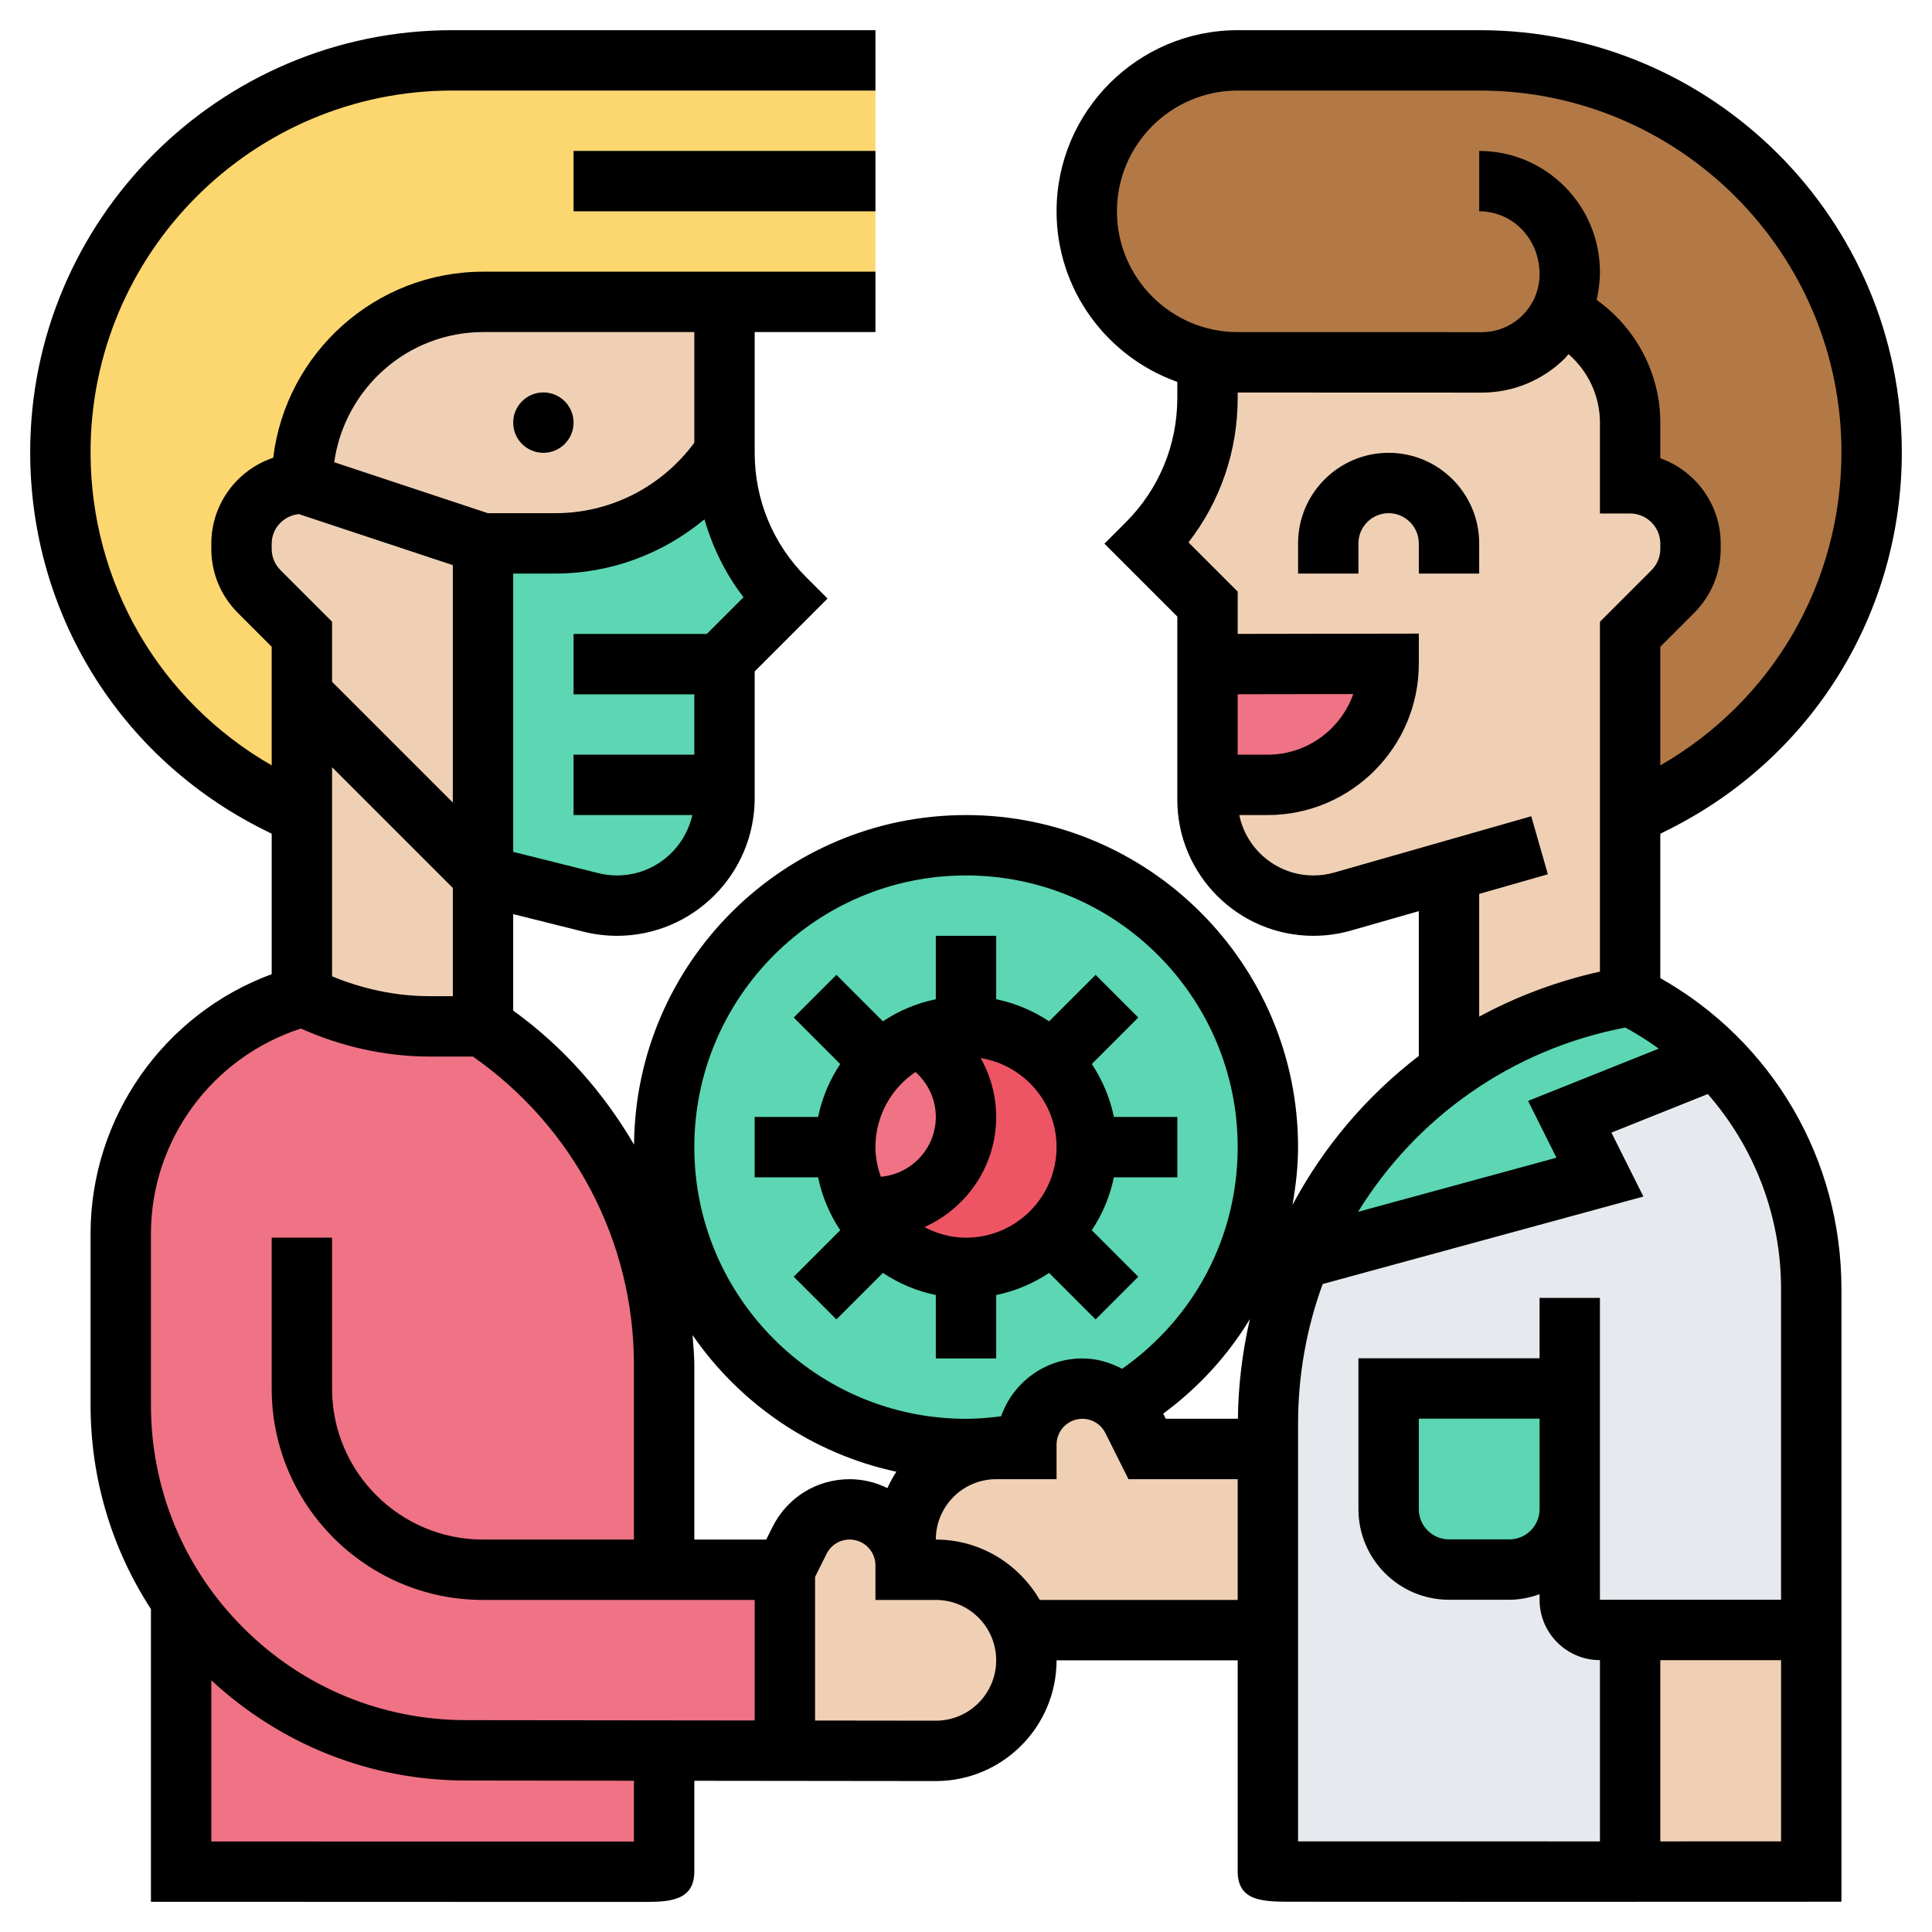 <svg id="Layer_2" enable-background="new 0 0 64 64" height="512" viewBox="0 0 64 64" width="512" xmlns="http://www.w3.org/2000/svg"><g><g><g><path d="m22 58v4c0 .01-16 0-16 0v-9c2.06 3.01 5.53 4.99 9.45 4.98l6.55.01z" fill="#ef7385"/></g><g><path d="m22 52h4v5.99h-4l-6.55-.01c-3.92.01-7.39-1.97-9.45-4.98v-.01c-1.26-1.83-2-4.06-2-6.45v-5.67c0-1.84.62-3.57 1.67-4.95 1.06-1.39 2.56-2.44 4.33-2.92 1.32.66 2.77 1 4.24 1h1.76c1.88 1.25 3.38 2.93 4.41 4.86 1.03 1.92 1.59 4.1 1.59 6.35z" fill="#ef7385"/></g><g><path d="m54 53.99v8.01c-5.24 0-12 0-12-.01v-7.99-6-.84c0-1.93.38-3.77 1.08-5.46l9.92-2.71-1-2 4.84-1.94c.59.58 1.1 1.24 1.54 1.94 1.04 1.69 1.62 3.65 1.62 5.71v11.29zm-4-2c1.1 0 2-.89 2-2v-4h-6v4c0 1.11.9 2 2 2z" fill="#e6e9ed"/></g><g><path d="m54 32.99c1.07.53 2.02 1.23 2.84 2.06l-4.84 1.94 1 2-9.92 2.71c1.03-2.5 2.74-4.66 4.93-6.21 1.73-1.26 3.77-2.13 5.99-2.5z" fill="#5cd6b3"/></g><g><path d="m52 45.99v4c0 1.11-.9 2-2 2h-2c-1.1 0-2-.89-2-2v-4z" fill="#5cd6b3"/></g><g><path d="m51.69 10.38c-.47.97-1.47 1.63-2.61 1.62h-8.08c-.34 0-.68-.03-1-.1-.98-.2-1.86-.68-2.54-1.36-.9-.91-1.46-2.16-1.46-3.54 0-2.76 2.24-5 5-5h8.02c3.58 0 6.83 1.45 9.18 3.8s3.8 5.6 3.8 9.18c0 4.91-2.78 9.41-7.17 11.61l-.83.41v-5.99l1.41-1.41c.38-.38.59-.89.59-1.42v-.17c0-1.1-.9-2-2-2v-2.01c0-1.6-.94-2.99-2.31-3.62z" fill="#b27946"/></g><g><path d="m29 6v4h-5-7.99c-3.32 0-6.01 2.69-6.01 6.01-.55 0-1.05.23-1.41.59-.37.36-.59.86-.59 1.41v.17c0 .53.21 1.04.59 1.42l1.41 1.41v1.99 4l-.83-.41c-4.39-2.2-7.17-6.7-7.17-11.61 0-3.58 1.45-6.83 3.8-9.18s5.6-3.8 9.18-3.8h14.02z" fill="#fcd770"/></g><g><path d="m32 28c5.52 0 10 4.48 10 10 0 3.63-1.93 6.8-4.82 8.56-.34-.35-.82-.56-1.33-.56-1 0-1.82.8-1.85 1.8-.65.13-1.31.2-2 .2-5.52 0-10-4.48-10-10s4.48-10 10-10z" fill="#5cd6b3"/></g><g><path d="m29 40c1.66 0 3-1.34 3-3 0-1.16-.65-2.15-1.6-2.66.49-.22 1.03-.34 1.6-.34 1.1 0 2.1.45 2.83 1.17.72.73 1.17 1.73 1.17 2.83s-.45 2.1-1.17 2.83c-.73.72-1.73 1.17-2.83 1.17s-2.1-.45-2.83-1.17c-.25-.25-.47-.54-.64-.85l.01-.01c.15.02.3.03.46.03z" fill="#ed5565"/></g><g><path d="m32 37c0 1.66-1.34 3-3 3-.16 0-.31-.01-.46-.03l-.01.01c-.34-.59-.53-1.26-.53-1.98 0-1.1.45-2.1 1.17-2.83.35-.35.77-.63 1.23-.83.95.51 1.6 1.5 1.6 2.66z" fill="#ef7385"/></g><g><path d="m34 55c0 1.66-1.34 3-3 3l-5-.01v-5.99l.49-.98c.31-.62.95-1.02 1.66-1.02 1.02 0 1.85.83 1.85 1.85v.15h.17.83c.83 0 1.58.34 2.12.88.31.31.56.69.7 1.12z" fill="#f0d0b4"/></g><g><path d="m34 47.8c.03-1 .85-1.8 1.85-1.8.51 0 .99.21 1.33.56.13.13.24.29.33.46l.49.98h4v6h-8.17-.01c-.14-.43-.39-.81-.7-1.12-.54-.54-1.29-.88-2.12-.88h-.83c-.11-.31-.17-.65-.17-1 0-.83.34-1.58.88-2.12s1.29-.88 2.12-.88h1v-.15c0-.02 0-.03 0-.05z" fill="#f0d0b4"/></g><g><path d="m60 53.99v8.01s-2.7 0-6 0v-8.01z" fill="#f0d0b4"/></g><g><path d="m48 28.86-3.53 1.01c-.31.08-.64.13-.96.13-1.94 0-3.51-1.57-3.51-3.51v-.49h1.99c2.21 0 4.01-1.8 4.01-4.01l-6 .01v-1.99l-2-2c1.28-1.28 2-3.02 2-4.83v-1.28c.32.07.66.1 1 .1h8.08c1.14.01 2.14-.65 2.61-1.62 1.37.63 2.31 2.02 2.31 3.62v2.01c1.1 0 2 .9 2 2v.17c0 .53-.21 1.04-.59 1.42l-1.41 1.41v5.99 5.99c-2.22.37-4.26 1.24-5.99 2.5l-.01-.01z" fill="#f0d0b4"/></g><g><path d="m24 26.44c0 1.97-1.59 3.56-3.56 3.56-.29 0-.58-.04-.87-.11l-3.57-.89v-11h2.39c2.26 0 4.36-1.13 5.61-3 0 1.81.72 3.55 2 4.83l-2 2v.17 4z" fill="#5cd6b3"/></g><g><path d="m40 22 6-.01c0 2.21-1.8 4.01-4.01 4.01h-1.99z" fill="#ef7385"/></g><g><path d="m16 29v5h-1.76c-1.47 0-2.92-.34-4.24-1v-6-4z" fill="#f0d0b4"/></g><g><path d="m16 18v11l-6-6v-1.99l-1.41-1.41c-.38-.38-.59-.89-.59-1.42v-.17c0-.55.22-1.05.59-1.41.36-.36.86-.59 1.41-.59z" fill="#f0d0b4"/></g><g><path d="m18.39 18h-2.39l-6-1.99c0-3.32 2.69-6.01 6.01-6.01h7.99v5c-1.25 1.87-3.35 3-5.61 3z" fill="#f0d0b4"/></g></g><path d="m49.021 1h-8.021c-3.309 0-6 2.691-6 6 0 2.606 1.673 4.824 4 5.651v.53c0 1.557-.606 3.021-1.707 4.122l-.707.707 2.414 2.414v6.067c0 2.487 2.022 4.509 4.509 4.509.418 0 .835-.058 1.239-.173l2.252-.644v4.797c-1.732 1.328-3.158 3.009-4.185 4.935.109-.626.185-1.262.185-1.915 0-6.065-4.935-11-11-11-6.038 0-10.951 4.891-10.996 10.918-1.004-1.718-2.344-3.244-4.004-4.441v-3.196l2.332.583c.36.09.733.136 1.106.136 2.516 0 4.562-2.046 4.562-4.562v-4.196l2.414-2.414-.707-.707c-1.101-1.1-1.707-2.564-1.707-4.121v-4h4v-2h-12.99c-3.579 0-6.541 2.696-6.959 6.164-1.191.398-2.051 1.524-2.051 2.846v.171c0 .801.312 1.555.879 2.122l1.121 1.121v3.93c-3.717-2.136-6-6.047-6-10.376 0-6.604 5.374-11.978 11.979-11.978h14.021v-2h-14.021c-7.708 0-13.979 6.271-13.979 13.979 0 5.329 2.961 10.12 7.728 12.503l.272.136v4.653c-3.568 1.312-6 4.744-6 8.598v5.672c0 2.437.702 4.764 2 6.76v9.698l14.5.005 1.813-.001c.791-.001 1.687-.003 1.687-1.003v-3.009l8 .009c2.206 0 4-1.794 4-4h6v6.994c0 1 .861 1.002 1.772 1.003l8.228.003 10-.003v-20.299c0-4.307-2.285-8.194-6-10.297v-4.783l.273-.136c4.766-2.383 7.727-7.174 7.727-12.503 0-7.708-6.271-13.979-13.979-13.979zm-8.021 21.998 3.829-.007c-.414 1.17-1.531 2.009-2.839 2.009h-.99zm8 6.614 2.275-.65-.55-1.923-6.526 1.865c-.225.064-.457.096-.69.096-1.209 0-2.221-.86-2.456-2h.937c2.763 0 5.01-2.248 5.01-5.01v-1.001l-6 .01v-1.402l-1.63-1.63c1.058-1.364 1.63-3.03 1.63-4.784v-.18l8.078.003h.001c1.047 0 2.032-.408 2.772-1.147.04-.04.068-.088.106-.129.65.561 1.043 1.387 1.043 2.27v3.01h1c.551 0 1 .449 1 1v.171c0 .267-.104.519-.293.708l-1.707 1.707v11.59c-1.425.318-2.767.822-4 1.492zm4.841 4.427c.388.21.757.445 1.108.699l-4.329 1.731.94 1.882-6.572 1.792c1.91-3.101 5.057-5.379 8.853-6.104zm-15.223 12.961-.085-.171c1.171-.864 2.139-1.925 2.871-3.132-.244 1.066-.385 2.169-.397 3.302h-2.389zm-6.618-18c4.962 0 9 4.037 9 9 0 2.964-1.427 5.656-3.827 7.343-.401-.21-.845-.343-1.319-.343-1.244 0-2.299.803-2.69 1.916-.386.05-.774.084-1.164.084-4.962 0-9-4.037-9-9s4.038-9 9-9zm-2.306 19.753c-.116.17-.209.355-.298.542-.378-.186-.801-.295-1.25-.295-1.088 0-2.066.604-2.553 1.578l-.211.422h-2.382v-5.789c0-.332-.036-.657-.059-.985 1.568 2.273 3.965 3.929 6.753 4.527zm-15.458-15.753c-1.107 0-2.211-.234-3.236-.658v-6.928l4 4v3.586zm9.179-12h-4.415v2h4v2h-4v2h3.934c-.257 1.143-1.276 2-2.495 2-.209 0-.418-.026-.621-.077l-2.818-.704v-9.219h1.395c1.835 0 3.569-.656 4.94-1.797.272.929.696 1.807 1.296 2.581zm-7.405-10h6.99v3.666c-1.08 1.462-2.776 2.334-4.605 2.334h-2.233l-5.091-1.688c.343-2.43 2.416-4.312 4.939-4.312zm-7.01 7.01c0-.516.398-.927.9-.98l5.1 1.691v7.864l-4-4v-1.99l-1.707-1.707c-.189-.188-.293-.439-.293-.706zm-4 22.859c0-3.108 2.033-5.848 4.968-6.797 1.341.599 2.802.928 4.268.928h1.431c3.338 2.334 5.333 6.125 5.333 10.211v5.789h-5c-2.757 0-5-2.243-5-5v-5h-2v5c0 3.859 3.14 7 7 7h9v3.993l-9.55-.011c-.003 0-.005 0-.008 0-2.787 0-5.408-1.085-7.38-3.056-1.975-1.972-3.062-4.595-3.062-7.385zm16 20.134c-2.54.004-9.459-.001-14-.002v-5.34c2.307 2.138 5.28 3.321 8.439 3.321h.01l5.551.007zm10.001-4.003-4.001-.005v-4.759l.382-.764c.145-.291.438-.472.764-.472.471 0 .854.384.854.854v1.146h2c1.103 0 2 .897 2 2s-.897 2-1.999 2zm3.443-4c-.694-1.19-1.97-2-3.444-2 0-1.103.897-2 2-2h2v-1.146c0-.47.383-.854.854-.854.326 0 .619.181.764.473l.764 1.527h3.618v4zm20.556 7.999v-6.004h4v6.003c-1.211 0-2.58 0-4 .001zm-4-11.005c0 .552-.449 1-1 1h-2c-.551 0-1-.448-1-1v-3h4zm8-7.296v10.296h-6v-10h-2v2h-6v5c0 1.654 1.346 3 3 3h2c.352 0 .686-.072 1-.184v.184c0 1.103.897 2 2 2v6.005c-4.071.001-8.177 0-10-.001v-13.842c0-1.62.287-3.177.816-4.621l10.624-2.898-1.06-2.118 3.193-1.277c1.534 1.757 2.427 4.02 2.427 6.456zm-4-17.343v-3.931l1.121-1.121c.567-.566.879-1.32.879-2.121v-.172c0-1.304-.836-2.416-2-2.829v-1.181c0-1.63-.809-3.138-2.108-4.065.065-.297.108-.604.108-.926 0-2.211-1.794-4.009-3.999-4.009v2c1.102 0 1.999.901 1.999 2.084 0 .513-.2.996-.563 1.358s-.845.562-1.358.562l-8.079-.002c-2.206-.001-4-1.796-4-4.002s1.794-4 4-4h8.021c6.605 0 11.979 5.374 11.979 11.979 0 4.329-2.283 8.24-6 10.376z"/><path d="m46 15c-1.654 0-3 1.346-3 3v1h2v-1c0-.551.449-1 1-1s1 .449 1 1v1h2v-1c0-1.654-1.346-3-3-3z"/><circle cx="18" cy="14" r="1"/><path d="m19 5h10v2h-10z"/><path d="m27.833 40.753-1.54 1.54 1.414 1.414 1.54-1.54c.525.348 1.116.602 1.753.732v2.101h2v-2.101c.637-.13 1.229-.384 1.753-.732l1.54 1.54 1.414-1.414-1.54-1.54c.348-.524.602-1.116.732-1.753h2.101v-2h-2.101c-.13-.637-.384-1.228-.732-1.753l1.54-1.54-1.414-1.414-1.54 1.54c-.525-.348-1.116-.602-1.753-.732v-2.101h-2v2.101c-.637.13-1.229.384-1.753.732l-1.54-1.54-1.414 1.414 1.54 1.54c-.348.524-.602 1.116-.732 1.753h-2.101v2h2.101c.13.637.384 1.228.732 1.753zm7.167-2.753c0 1.654-1.346 3-3 3-.499 0-.963-.134-1.378-.351 1.398-.624 2.378-2.021 2.378-3.649 0-.699-.186-1.365-.514-1.951 1.423.234 2.514 1.463 2.514 2.951zm-4.674-2.488c.421.374.674.908.674 1.488 0 1.041-.803 1.89-1.821 1.982-.108-.309-.179-.636-.179-.982 0-1.035.527-1.949 1.326-2.488z"/></g></svg>